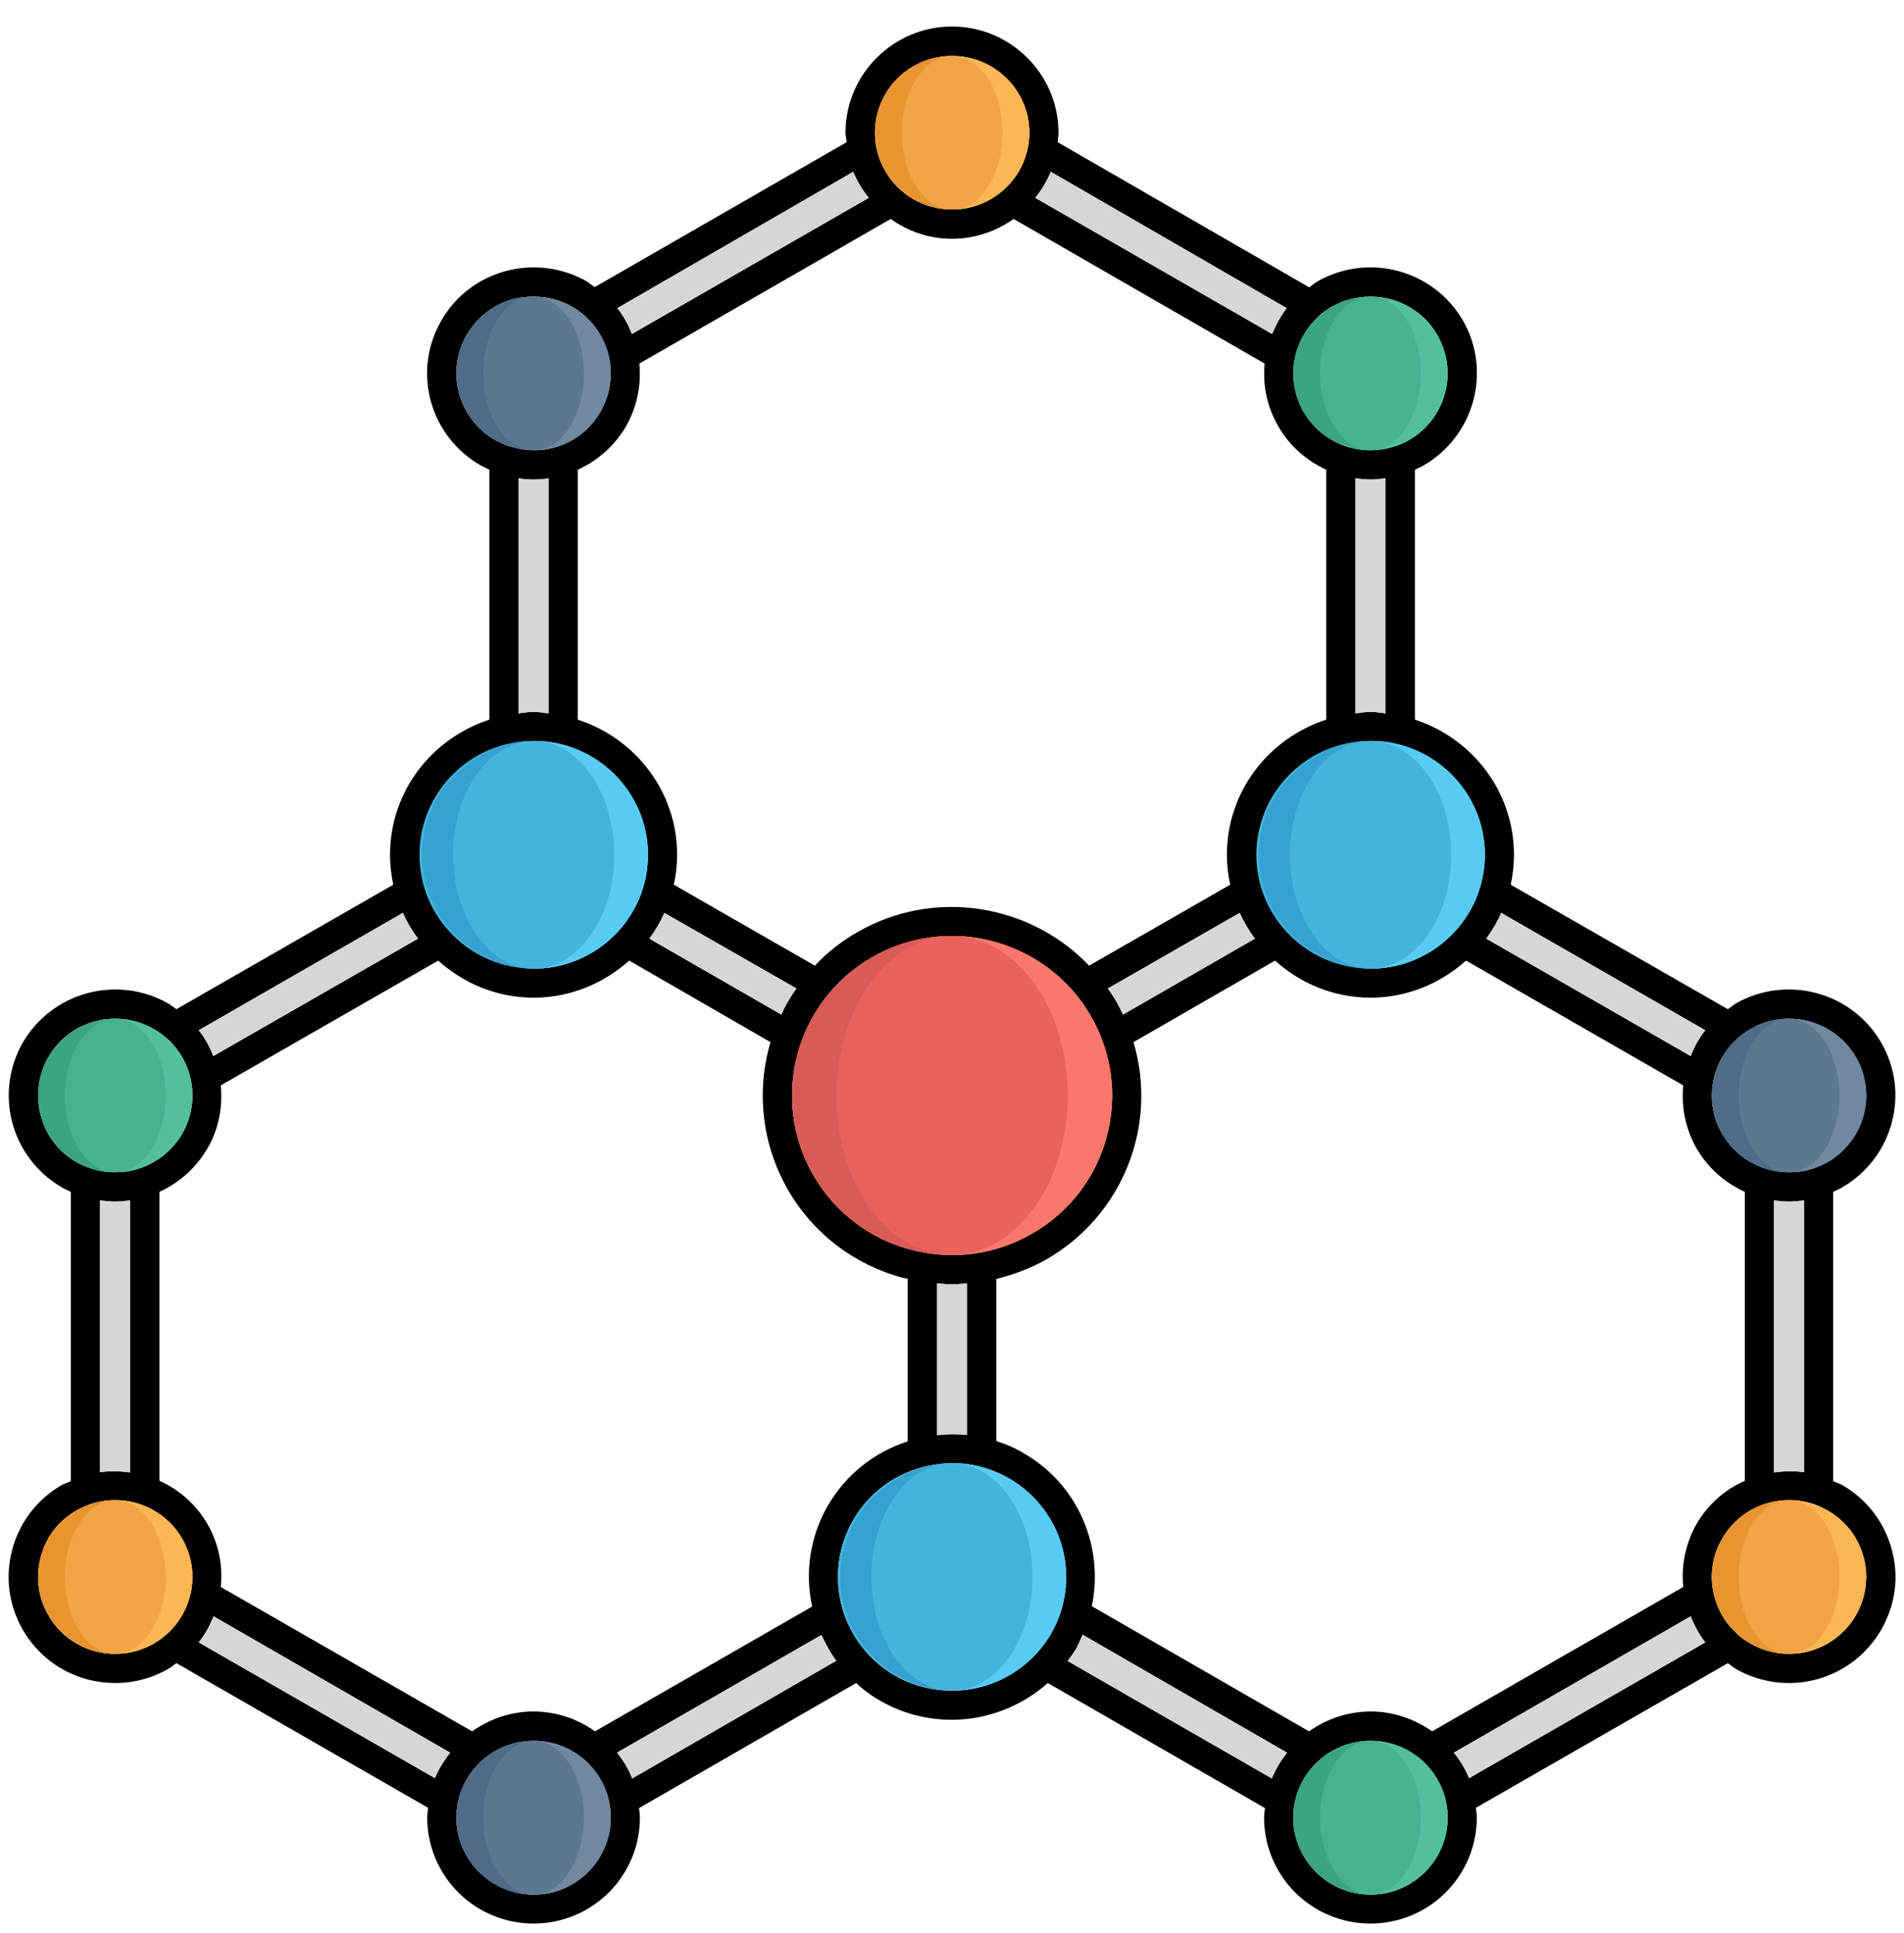 <svg width="66" height="67" viewBox="0 0 66 67" fill="none" xmlns="http://www.w3.org/2000/svg">
<g clip-path="url(#clip0_19_50)">
<path d="M65.577 53.714C65.319 52.758 64.711 51.967 63.855 51.474C63.762 51.423 63.649 51.392 63.546 51.34V41.312C63.649 41.261 63.752 41.219 63.855 41.158C65.618 40.141 66.227 37.89 65.206 36.133C64.185 34.376 61.927 33.78 60.163 34.787C60.07 34.849 59.988 34.921 59.895 34.982L52.367 30.667C52.439 30.328 52.48 29.989 52.48 29.629C52.48 27.43 51.026 25.591 49.046 24.944V16.282C49.149 16.23 49.252 16.189 49.356 16.128C51.109 15.11 51.717 12.86 50.707 11.103C50.215 10.26 49.409 9.646 48.464 9.394C47.519 9.141 46.512 9.272 45.664 9.757C45.561 9.819 45.478 9.89 45.385 9.962L36.661 4.928C36.671 4.815 36.692 4.712 36.692 4.599C36.692 2.575 35.032 0.92 33 0.92C30.968 0.92 29.308 2.575 29.308 4.599C29.308 4.712 29.339 4.815 29.349 4.928L20.615 9.952C20.522 9.89 20.439 9.819 20.347 9.757C18.573 8.75 16.314 9.346 15.304 11.103C14.809 11.956 14.675 12.942 14.932 13.898C15.19 14.843 15.799 15.634 16.655 16.128C16.747 16.179 16.861 16.23 16.964 16.282V24.944C14.974 25.591 13.52 27.43 13.52 29.629C13.52 29.989 13.561 30.328 13.633 30.667L6.115 34.982C6.023 34.921 5.94 34.849 5.837 34.787C4.988 34.302 3.982 34.172 3.037 34.424C2.092 34.676 1.286 35.291 0.794 36.133C0.307 36.979 0.176 37.982 0.429 38.923C0.683 39.865 1.299 40.668 2.145 41.158C2.248 41.219 2.351 41.261 2.454 41.312V51.34C2.351 51.392 2.248 51.423 2.145 51.474C1.289 51.967 0.681 52.758 0.423 53.714C0.175 54.659 0.299 55.646 0.794 56.498C1.035 56.917 1.357 57.284 1.741 57.579C2.125 57.873 2.564 58.089 3.032 58.214C3.352 58.297 3.682 58.338 4.001 58.338C4.641 58.338 5.27 58.173 5.837 57.844C5.94 57.793 6.023 57.711 6.115 57.649L14.84 62.664C14.829 62.777 14.809 62.89 14.809 63.003C14.809 63.977 15.197 64.911 15.889 65.6C16.58 66.289 17.518 66.676 18.495 66.676C19.473 66.676 20.411 66.289 21.102 65.6C21.794 64.911 22.182 63.977 22.182 63.003C22.182 62.89 22.162 62.787 22.151 62.674L29.679 58.338C29.927 58.574 30.205 58.78 30.515 58.954C31.298 59.406 32.154 59.612 32.99 59.612C34.207 59.612 35.392 59.16 36.321 58.338L43.849 62.674C43.838 62.787 43.818 62.89 43.818 63.003C43.818 63.977 44.206 64.911 44.898 65.6C45.589 66.289 46.527 66.676 47.505 66.676C48.482 66.676 49.42 66.289 50.111 65.6C50.803 64.911 51.191 63.977 51.191 63.003C51.191 62.89 51.171 62.777 51.16 62.664L59.895 57.649C59.988 57.711 60.07 57.793 60.163 57.844C60.73 58.173 61.37 58.338 62.009 58.338C62.657 58.339 63.294 58.169 63.856 57.846C64.417 57.523 64.883 57.058 65.206 56.498C65.701 55.646 65.835 54.659 65.577 53.714ZM60.679 35.671C61.091 35.424 61.555 35.311 62.009 35.311C62.927 35.311 63.834 35.784 64.329 36.637C64.684 37.25 64.781 37.978 64.597 38.663C64.413 39.346 63.965 39.93 63.35 40.284C63.195 40.367 63.04 40.438 62.886 40.49C62.865 40.5 62.844 40.5 62.834 40.51C62.252 40.694 61.625 40.675 61.055 40.456C60.486 40.238 60.007 39.833 59.699 39.308C58.957 38.034 59.4 36.4 60.679 35.671ZM62.535 41.61V51.032C62.184 50.981 61.834 50.991 61.493 51.042V41.61C61.669 41.63 61.844 41.651 62.019 41.651C62.195 41.651 62.36 41.63 62.535 41.61ZM58.348 55.009L49.644 60.013C49.036 59.591 48.304 59.324 47.51 59.324C46.744 59.329 45.998 59.569 45.375 60.013L37.847 55.676C38.27 53.642 37.393 51.464 35.485 50.374C35.186 50.19 34.867 50.056 34.537 49.953V44.333C35.145 44.179 35.733 43.963 36.29 43.644C37.564 42.908 38.553 41.766 39.098 40.401C39.642 39.037 39.71 37.53 39.291 36.123L44.199 33.297C45.076 34.088 46.231 34.582 47.51 34.582C48.778 34.582 49.933 34.088 50.82 33.297L58.348 37.623C58.276 38.363 58.42 39.123 58.812 39.812C59.214 40.5 59.802 41.004 60.483 41.312V51.33C59.802 51.628 59.214 52.132 58.812 52.82C58.434 53.484 58.272 54.249 58.348 55.009ZM31.567 43.316C30.861 43.13 30.199 42.807 29.62 42.364C29.041 41.921 28.556 41.368 28.194 40.736C26.668 38.096 27.576 34.705 30.226 33.184C31.102 32.681 32.051 32.444 32.99 32.444C34.908 32.444 36.785 33.441 37.806 35.208C38.548 36.493 38.744 37.983 38.362 39.401C38.177 40.104 37.852 40.763 37.408 41.34C36.963 41.917 36.408 42.4 35.774 42.761C34.495 43.501 33 43.696 31.567 43.316ZM33.516 44.487V49.737C33.175 49.707 32.835 49.707 32.484 49.748V44.487C32.66 44.497 32.835 44.518 33.01 44.518C33.186 44.518 33.351 44.497 33.516 44.487ZM28.153 55.687L20.625 60.013C20.006 59.569 19.263 59.329 18.501 59.324C17.696 59.324 16.964 59.591 16.366 60.013L7.652 55.009C7.733 54.251 7.571 53.486 7.19 52.825C6.808 52.165 6.226 51.641 5.528 51.33V41.312C6.198 41.004 6.786 40.5 7.188 39.812C7.59 39.123 7.724 38.363 7.652 37.623L15.19 33.297C16.067 34.088 17.222 34.582 18.501 34.582C19.769 34.582 20.924 34.088 21.811 33.297L26.709 36.123C26.457 36.974 26.381 37.867 26.486 38.749C26.59 39.63 26.873 40.481 27.318 41.25C27.747 41.994 28.32 42.646 29.003 43.168C29.686 43.69 30.466 44.072 31.298 44.292C31.36 44.312 31.412 44.312 31.463 44.322V49.964C30.298 50.336 29.313 51.127 28.7 52.183C28.086 53.242 27.891 54.492 28.153 55.687ZM22.162 12.603L30.876 7.589C31.474 8.02 32.206 8.277 33 8.277C33.794 8.277 34.526 8.02 35.135 7.589L43.838 12.603C43.766 13.333 43.911 14.093 44.313 14.781C44.705 15.47 45.303 15.973 45.973 16.282V24.944C43.983 25.591 42.529 27.43 42.529 29.629C42.529 29.989 42.57 30.328 42.642 30.667L37.754 33.472C35.712 31.335 32.392 30.77 29.721 32.311C29.164 32.629 28.669 33.02 28.246 33.472L23.358 30.667C23.43 30.328 23.471 29.989 23.471 29.629C23.471 27.43 22.017 25.591 20.027 24.944V16.282C20.728 15.963 21.306 15.449 21.698 14.781C22.089 14.093 22.234 13.333 22.162 12.603ZM43.498 32.537L38.93 35.167C38.847 35.003 38.775 34.849 38.693 34.705C38.6 34.551 38.507 34.407 38.404 34.263L42.972 31.643C43.117 31.962 43.292 32.26 43.498 32.537ZM23.028 31.643L27.607 34.263C27.4 34.551 27.225 34.849 27.081 35.167L22.512 32.537C22.708 32.26 22.894 31.962 23.028 31.643ZM52.037 31.643L59.111 35.712C58.895 35.979 58.73 36.287 58.606 36.606L51.521 32.537C51.717 32.26 51.903 31.962 52.037 31.643ZM51.47 29.629C51.47 31.807 49.686 33.575 47.51 33.575C46.475 33.551 45.491 33.125 44.767 32.388C44.044 31.65 43.639 30.66 43.639 29.629C43.639 28.598 44.044 27.608 44.767 26.87C45.491 26.133 46.475 25.707 47.51 25.683C49.686 25.683 51.47 27.451 51.47 29.629ZM46.984 24.728V16.58C47.159 16.6 47.334 16.621 47.51 16.621C47.685 16.621 47.86 16.6 48.025 16.58V24.728C47.85 24.707 47.685 24.676 47.51 24.676C47.334 24.676 47.159 24.707 46.984 24.728ZM46.169 10.63C46.592 10.394 47.046 10.281 47.499 10.281C48.428 10.281 49.325 10.754 49.82 11.606C50.018 11.948 50.137 12.329 50.17 12.722C50.202 13.115 50.147 13.511 50.008 13.88C49.869 14.25 49.65 14.584 49.366 14.859C49.082 15.133 48.74 15.342 48.366 15.47H48.335C47.85 15.634 47.324 15.655 46.819 15.521C46.478 15.431 46.16 15.274 45.88 15.061C45.6 14.848 45.366 14.582 45.189 14.278C44.457 13.004 44.89 11.37 46.169 10.63ZM36.424 5.955L44.602 10.682C44.395 10.949 44.23 11.257 44.096 11.576L35.888 6.859C36.104 6.582 36.29 6.284 36.424 5.955ZM33 1.938C34.475 1.938 35.681 3.129 35.681 4.599C35.681 6.068 34.475 7.26 33 7.26C32.292 7.26 31.612 6.98 31.111 6.481C30.61 5.981 30.329 5.305 30.329 4.599C30.329 3.893 30.61 3.216 31.111 2.717C31.612 2.218 32.292 1.938 33 1.938ZM29.576 5.955C29.71 6.284 29.896 6.582 30.113 6.859L21.904 11.576C21.78 11.257 21.615 10.949 21.398 10.682L29.576 5.955ZM15.912 13.631C15.727 12.942 15.819 12.223 16.18 11.606C16.541 10.99 17.119 10.548 17.799 10.363C18.037 10.302 18.274 10.281 18.501 10.281C18.965 10.281 19.418 10.394 19.831 10.63C20.446 10.985 20.895 11.568 21.078 12.252C21.262 12.936 21.166 13.665 20.811 14.278C20.509 14.809 20.031 15.219 19.459 15.436C18.886 15.654 18.256 15.666 17.676 15.47H17.634C17.469 15.408 17.315 15.336 17.16 15.254C16.855 15.078 16.588 14.845 16.374 14.566C16.16 14.287 16.003 13.97 15.912 13.631ZM19.016 16.58V24.728C18.841 24.707 18.676 24.676 18.501 24.676C18.315 24.676 18.15 24.707 17.975 24.728V16.58C18.15 16.61 18.315 16.621 18.49 16.621C18.666 16.621 18.841 16.61 19.016 16.58ZM18.501 25.683C20.677 25.683 22.461 27.451 22.461 29.629C22.461 31.807 20.677 33.575 18.501 33.575C17.466 33.551 16.482 33.125 15.758 32.388C15.035 31.65 14.63 30.66 14.63 29.629C14.63 28.598 15.035 27.608 15.758 26.87C16.482 26.133 17.466 25.707 18.501 25.683ZM13.963 31.643C14.107 31.962 14.283 32.26 14.489 32.537L7.394 36.606C7.27 36.287 7.105 35.979 6.889 35.712L13.963 31.643ZM1.413 38.661C1.275 38.152 1.292 37.614 1.462 37.114C1.631 36.615 1.946 36.178 2.366 35.857C2.786 35.536 3.292 35.348 3.82 35.315C4.348 35.281 4.874 35.405 5.332 35.671C5.95 36.02 6.394 36.596 6.579 37.284C6.765 37.972 6.662 38.692 6.311 39.308C6.002 39.832 5.524 40.237 4.955 40.455C4.385 40.673 3.758 40.693 3.176 40.51C3.156 40.5 3.145 40.5 3.125 40.49C2.96 40.438 2.805 40.367 2.65 40.284C2.032 39.925 1.588 39.349 1.413 38.661ZM4.507 41.61V51.042C4.166 50.991 3.816 50.981 3.465 51.032V41.61C3.64 41.63 3.816 41.651 3.991 41.651C4.166 41.651 4.331 41.63 4.507 41.61ZM6.579 55.348C6.435 55.861 6.167 56.303 5.785 56.642C5.765 56.653 5.765 56.663 5.744 56.673C5.62 56.786 5.476 56.879 5.332 56.971C4.713 57.321 3.991 57.423 3.3 57.238C2.609 57.053 2.032 56.611 1.681 55.995C1.32 55.379 1.227 54.659 1.413 53.971C1.588 53.282 2.032 52.707 2.65 52.358C3.073 52.111 3.537 51.998 3.991 51.998C4.909 51.998 5.816 52.471 6.311 53.334C6.662 53.95 6.765 54.659 6.579 55.348ZM15.077 61.636L6.889 56.93C7.105 56.663 7.27 56.355 7.404 56.026L15.603 60.752C15.397 61.02 15.211 61.307 15.077 61.636ZM18.501 65.674C17.026 65.674 15.819 64.472 15.819 63.003C15.819 61.533 17.026 60.341 18.501 60.341C19.975 60.341 21.172 61.533 21.172 63.003C21.172 64.472 19.975 65.674 18.501 65.674ZM21.914 61.646C21.79 61.318 21.605 61.02 21.388 60.752L28.473 56.673C28.617 56.981 28.782 57.29 28.988 57.567L21.914 61.646ZM36.434 56.632C35.906 57.536 35.04 58.196 34.026 58.467C33.012 58.739 31.932 58.6 31.02 58.081C30.112 57.555 29.45 56.692 29.18 55.681C28.909 54.67 29.052 53.593 29.576 52.686C30.102 51.782 30.958 51.125 31.979 50.857C33 50.58 34.062 50.724 34.98 51.248C35.886 51.773 36.548 52.633 36.821 53.642C37.093 54.65 36.954 55.725 36.434 56.632ZM44.086 61.646L37.012 57.577C37.115 57.434 37.218 57.29 37.311 57.136C37.393 56.981 37.455 56.827 37.527 56.663L44.612 60.752C44.406 61.02 44.22 61.318 44.086 61.646ZM47.51 65.674C46.035 65.674 44.828 64.472 44.828 63.003C44.828 61.533 46.035 60.341 47.51 60.341C48.984 60.341 50.181 61.533 50.181 63.003C50.181 64.472 48.984 65.674 47.51 65.674ZM50.923 61.636C50.789 61.307 50.614 61.02 50.397 60.752L58.606 56.026C58.73 56.344 58.895 56.653 59.111 56.93L50.923 61.636ZM64.329 55.995C64.153 56.299 63.918 56.565 63.639 56.778C63.359 56.992 63.04 57.148 62.7 57.238C62.009 57.423 61.297 57.321 60.679 56.971C60.524 56.879 60.38 56.786 60.256 56.673L60.225 56.642C59.843 56.303 59.565 55.861 59.431 55.348C59.245 54.659 59.338 53.95 59.699 53.334C60.194 52.471 61.091 51.998 62.019 51.998C62.473 51.998 62.927 52.111 63.35 52.358C63.968 52.707 64.412 53.282 64.597 53.971C64.783 54.659 64.68 55.379 64.329 55.995Z" fill="black"/>
<path d="M59.111 56.93L50.923 61.636C50.789 61.307 50.614 61.02 50.397 60.752L58.606 56.026C58.73 56.344 58.895 56.653 59.111 56.93ZM62.535 41.61V51.032C62.184 50.981 61.834 50.991 61.493 51.042V41.61C61.669 41.63 61.844 41.651 62.019 41.651C62.195 41.651 62.36 41.63 62.535 41.61ZM59.111 35.712C58.895 35.979 58.73 36.287 58.606 36.606L51.521 32.537C51.717 32.26 51.903 31.962 52.037 31.643L59.111 35.712ZM48.025 16.58V24.728C47.85 24.707 47.685 24.676 47.51 24.676C47.334 24.676 47.159 24.707 46.984 24.728V16.58C47.159 16.6 47.334 16.621 47.51 16.621C47.685 16.621 47.86 16.6 48.025 16.58ZM44.602 10.682C44.395 10.949 44.23 11.257 44.096 11.576L35.888 6.859C36.104 6.582 36.29 6.284 36.424 5.955L44.602 10.682ZM30.113 6.859L21.904 11.576C21.78 11.257 21.615 10.949 21.398 10.682L29.576 5.955C29.71 6.284 29.896 6.582 30.113 6.859ZM19.016 16.58V24.728C18.841 24.707 18.676 24.676 18.501 24.676C18.315 24.676 18.15 24.707 17.975 24.728V16.58C18.15 16.61 18.315 16.621 18.49 16.621C18.666 16.621 18.841 16.61 19.016 16.58ZM14.489 32.537L7.394 36.606C7.27 36.287 7.105 35.979 6.889 35.712L13.963 31.643C14.107 31.962 14.283 32.26 14.489 32.537ZM4.507 41.61V51.042C4.166 50.991 3.816 50.981 3.465 51.032V41.61C3.64 41.63 3.816 41.651 3.991 41.651C4.166 41.651 4.331 41.63 4.507 41.61ZM15.603 60.752C15.396 61.02 15.211 61.307 15.077 61.636L6.889 56.93C7.105 56.663 7.27 56.355 7.404 56.026L15.603 60.752ZM28.988 57.567L21.914 61.646C21.79 61.318 21.605 61.02 21.388 60.752L28.473 56.673C28.617 56.981 28.782 57.29 28.988 57.567ZM44.612 60.752C44.406 61.02 44.22 61.318 44.086 61.646L37.011 57.577C37.115 57.434 37.218 57.29 37.311 57.136C37.393 56.981 37.455 56.827 37.527 56.663L44.612 60.752ZM33.516 44.487V49.737C33.175 49.707 32.835 49.707 32.484 49.748V44.487C32.66 44.497 32.835 44.518 33.01 44.518C33.186 44.518 33.351 44.497 33.516 44.487ZM27.607 34.263C27.4 34.551 27.225 34.849 27.081 35.167L22.512 32.537C22.708 32.26 22.894 31.962 23.028 31.643L27.607 34.263ZM43.498 32.537L38.93 35.167C38.847 35.003 38.775 34.849 38.693 34.705C38.6 34.551 38.507 34.407 38.404 34.263L42.972 31.643C43.117 31.962 43.292 32.26 43.498 32.537Z" fill="#D6D6D6"/>
<path d="M35.681 4.599C35.678 5.306 35.395 5.982 34.892 6.481C34.39 6.98 33.709 7.26 33 7.26C32.292 7.26 31.612 6.98 31.111 6.481C30.61 5.981 30.329 5.305 30.329 4.599C30.329 3.893 30.61 3.216 31.111 2.717C31.612 2.218 32.292 1.938 33 1.938C33.709 1.938 34.39 2.218 34.892 2.716C35.395 3.215 35.678 3.892 35.681 4.599ZM6.579 55.348C6.435 55.861 6.167 56.303 5.785 56.642C5.765 56.653 5.765 56.663 5.744 56.673C5.62 56.786 5.476 56.879 5.332 56.971C4.713 57.321 3.991 57.423 3.3 57.238C2.609 57.053 2.032 56.611 1.681 55.995C1.32 55.379 1.227 54.659 1.413 53.971C1.588 53.282 2.032 52.707 2.65 52.358C3.073 52.111 3.537 51.998 3.991 51.998C4.909 51.998 5.816 52.471 6.311 53.334C6.662 53.95 6.765 54.659 6.579 55.348ZM64.329 55.995C64.153 56.299 63.918 56.565 63.639 56.778C63.359 56.992 63.04 57.148 62.7 57.238C62.009 57.423 61.297 57.321 60.679 56.971C60.524 56.879 60.38 56.786 60.256 56.673L60.225 56.642C59.843 56.303 59.565 55.861 59.431 55.348C59.245 54.659 59.338 53.95 59.699 53.334C60.194 52.471 61.091 51.998 62.019 51.998C62.473 51.998 62.927 52.111 63.35 52.358C63.968 52.707 64.412 53.282 64.597 53.971C64.783 54.659 64.68 55.379 64.329 55.995Z" fill="#F2A446"/>
<path d="M48.84 15.254C48.696 15.336 48.531 15.408 48.366 15.47H48.335C47.85 15.634 47.324 15.655 46.819 15.521C46.478 15.431 46.16 15.274 45.88 15.061C45.6 14.848 45.366 14.582 45.189 14.278C44.457 13.004 44.89 11.37 46.169 10.63C46.592 10.394 47.046 10.281 47.499 10.281C48.428 10.281 49.325 10.754 49.82 11.606C50.175 12.22 50.271 12.948 50.087 13.632C49.904 14.316 49.455 14.9 48.84 15.254Z" fill="#47B28E"/>
<path d="M20.811 14.278C20.509 14.809 20.031 15.219 19.459 15.436C18.886 15.654 18.256 15.666 17.676 15.47H17.634C17.469 15.408 17.315 15.336 17.16 15.254C16.541 14.895 16.098 14.319 15.912 13.631C15.726 12.942 15.819 12.223 16.18 11.606C16.541 10.99 17.119 10.548 17.799 10.363C18.037 10.302 18.274 10.281 18.501 10.281C18.965 10.281 19.418 10.394 19.831 10.63C20.446 10.985 20.895 11.568 21.078 12.252C21.262 12.936 21.166 13.665 20.811 14.278ZM21.172 63.003C21.172 64.472 19.975 65.674 18.501 65.674C17.026 65.674 15.819 64.472 15.819 63.003C15.819 61.533 17.026 60.341 18.501 60.341C19.975 60.341 21.172 61.533 21.172 63.003Z" fill="#5E7791"/>
<path d="M21.172 63.003C21.171 63.678 20.913 64.329 20.449 64.823C19.986 65.317 19.353 65.617 18.676 65.664C19.552 65.52 20.243 64.379 20.243 63.003C20.243 61.626 19.552 60.495 18.676 60.352C19.352 60.396 19.985 60.694 20.449 61.187C20.912 61.679 21.17 62.328 21.172 63.003Z" fill="#7188A1"/>
<path d="M18.325 65.664C17.648 65.618 17.012 65.317 16.548 64.824C16.083 64.33 15.823 63.679 15.819 63.003C15.819 61.595 16.933 60.444 18.325 60.352C17.438 60.495 16.747 61.626 16.747 63.003C16.747 64.379 17.438 65.52 18.325 65.664Z" fill="#506B87"/>
<path d="M6.311 39.308C6.002 39.832 5.524 40.237 4.955 40.455C4.385 40.673 3.758 40.693 3.176 40.51C3.156 40.5 3.145 40.5 3.125 40.49C2.96 40.438 2.805 40.367 2.65 40.284C2.032 39.925 1.588 39.349 1.413 38.661C1.275 38.152 1.292 37.614 1.462 37.114C1.631 36.615 1.946 36.178 2.366 35.857C2.786 35.536 3.292 35.348 3.82 35.315C4.348 35.281 4.874 35.405 5.332 35.671C5.95 36.02 6.394 36.596 6.579 37.284C6.765 37.972 6.662 38.692 6.311 39.308ZM50.181 63.003C50.181 63.709 49.9 64.387 49.399 64.888C48.898 65.389 48.219 65.671 47.51 65.674C46.035 65.674 44.828 64.472 44.828 63.003C44.828 61.533 46.035 60.341 47.51 60.341C47.86 60.341 48.208 60.41 48.532 60.544C48.856 60.678 49.15 60.874 49.398 61.121C49.646 61.368 49.843 61.661 49.977 61.984C50.111 62.307 50.181 62.653 50.181 63.003Z" fill="#47B28E"/>
<path d="M64.597 38.661C64.507 39 64.35 39.318 64.136 39.596C63.922 39.875 63.654 40.109 63.35 40.284C63.195 40.367 63.04 40.438 62.886 40.49C62.865 40.5 62.844 40.5 62.834 40.51C62.252 40.694 61.625 40.675 61.055 40.456C60.486 40.238 60.007 39.833 59.699 39.308C58.957 38.034 59.4 36.4 60.679 35.671C61.091 35.424 61.555 35.311 62.009 35.311C62.927 35.311 63.834 35.784 64.329 36.637C64.68 37.253 64.783 37.972 64.597 38.661Z" fill="#5E7791"/>
<path d="M36.434 56.632C35.906 57.536 35.04 58.196 34.026 58.467C33.012 58.739 31.932 58.6 31.02 58.081C30.112 57.555 29.45 56.692 29.18 55.681C28.909 54.67 29.052 53.593 29.576 52.686C30.102 51.782 30.958 51.125 31.979 50.858C33 50.58 34.062 50.724 34.98 51.248C35.886 51.773 36.548 52.633 36.82 53.642C37.093 54.65 36.954 55.725 36.434 56.632Z" fill="#43B5DD"/>
<path d="M18.501 33.575C20.688 33.575 22.461 31.808 22.461 29.629C22.461 27.45 20.688 25.683 18.501 25.683C16.314 25.683 14.541 27.45 14.541 29.629C14.541 31.808 16.314 33.575 18.501 33.575Z" fill="#43B5DD"/>
<path d="M22.461 29.629C22.461 31.807 20.677 33.575 18.501 33.575C20.037 33.575 21.295 31.807 21.295 29.629C21.295 27.451 20.037 25.683 18.501 25.683C20.677 25.683 22.461 27.451 22.461 29.629Z" fill="#58CBF5"/>
<path d="M18.501 33.575C17.466 33.551 16.482 33.125 15.758 32.388C15.035 31.65 14.63 30.66 14.63 29.629C14.63 28.598 15.035 27.608 15.758 26.87C16.482 26.133 17.466 25.707 18.501 25.683C16.954 25.683 15.706 27.451 15.706 29.629C15.706 31.807 16.954 33.575 18.501 33.575Z" fill="#35A2D1"/>
<path d="M47.51 33.575C49.697 33.575 51.47 31.808 51.47 29.629C51.47 27.45 49.697 25.683 47.51 25.683C45.323 25.683 43.55 27.45 43.55 29.629C43.55 31.808 45.323 33.575 47.51 33.575Z" fill="#43B5DD"/>
<path d="M38.362 39.401C38.177 40.104 37.852 40.763 37.407 41.34C36.963 41.917 36.408 42.4 35.774 42.761C34.495 43.5 33 43.696 31.567 43.316C30.861 43.13 30.199 42.807 29.62 42.364C29.041 41.921 28.556 41.368 28.194 40.736C26.668 38.096 27.576 34.705 30.226 33.184C31.102 32.681 32.051 32.444 32.99 32.444C34.908 32.444 36.785 33.441 37.806 35.208C38.548 36.493 38.744 37.983 38.362 39.401Z" fill="#EA625C"/>
<path d="M38.363 39.401C38.177 40.104 37.852 40.763 37.408 41.34C36.963 41.917 36.408 42.4 35.774 42.761C34.99 43.213 34.134 43.459 33.268 43.49C33.877 43.439 34.464 43.192 35.001 42.761C35.939 42.021 36.599 40.829 36.878 39.401C37.146 37.983 37.012 36.493 36.475 35.208C35.774 33.554 34.547 32.568 33.248 32.455C35.073 32.537 36.826 33.523 37.806 35.208C38.548 36.493 38.744 37.983 38.363 39.401Z" fill="#FA786B"/>
<path d="M32.752 43.49C31.821 43.454 30.913 43.183 30.116 42.701C29.319 42.219 28.657 41.543 28.194 40.736C26.668 38.096 27.576 34.705 30.226 33.184C31.03 32.722 31.886 32.486 32.742 32.455C32.144 32.506 31.546 32.742 30.999 33.184C29.081 34.705 28.431 38.096 29.525 40.736C30.071 42.021 30.927 42.935 31.969 43.316C32.227 43.408 32.484 43.47 32.752 43.49Z" fill="#D95B57"/>
<path d="M51.47 29.629C51.47 31.807 49.686 33.575 47.51 33.575C49.046 33.575 50.304 31.807 50.304 29.629C50.304 27.451 49.046 25.683 47.51 25.683C49.686 25.683 51.47 27.451 51.47 29.629Z" fill="#58CBF5"/>
<path d="M47.51 33.575C46.475 33.551 45.491 33.125 44.767 32.388C44.044 31.65 43.639 30.66 43.639 29.629C43.639 28.598 44.044 27.608 44.767 26.87C45.491 26.133 46.475 25.707 47.51 25.683C45.963 25.683 44.715 27.451 44.715 29.629C44.715 31.807 45.963 33.575 47.51 33.575Z" fill="#35A2D1"/>
<path d="M36.96 54.659C36.96 56.838 35.176 58.605 33 58.605C34.537 58.605 35.795 56.838 35.795 54.659C35.795 52.481 34.537 50.714 33 50.714C35.176 50.714 36.96 52.481 36.96 54.659Z" fill="#58CBF5"/>
<path d="M33 58.605C31.965 58.581 30.981 58.155 30.258 57.418C29.534 56.681 29.129 55.69 29.129 54.659C29.129 53.628 29.534 52.638 30.258 51.901C30.981 51.163 31.965 50.737 33 50.714C31.453 50.714 30.205 52.481 30.205 54.659C30.205 56.838 31.453 58.605 33 58.605Z" fill="#35A2D1"/>
<path d="M6.672 37.972C6.671 38.648 6.413 39.299 5.95 39.792C5.487 40.286 4.853 40.587 4.177 40.634C5.053 40.49 5.744 39.349 5.744 37.972C5.744 36.596 5.053 35.465 4.177 35.321C4.852 35.366 5.486 35.664 5.949 36.156C6.413 36.648 6.671 37.298 6.672 37.972Z" fill="#53BF9F"/>
<path d="M3.826 40.634C3.148 40.587 2.513 40.287 2.048 39.794C1.583 39.3 1.323 38.649 1.32 37.972C1.32 36.565 2.434 35.414 3.826 35.321C2.939 35.465 2.248 36.596 2.248 37.972C2.248 39.349 2.939 40.49 3.826 40.634Z" fill="#3BA580"/>
<path d="M6.672 54.659C6.671 55.335 6.413 55.986 5.95 56.479C5.487 56.973 4.853 57.274 4.177 57.321C5.053 57.177 5.744 56.036 5.744 54.659C5.744 53.282 5.053 52.152 4.177 52.008C4.852 52.053 5.486 52.351 5.949 52.843C6.413 53.335 6.671 53.984 6.672 54.659Z" fill="#FCB653"/>
<path d="M3.826 57.321C2.434 57.228 1.32 56.067 1.32 54.659C1.32 53.252 2.434 52.101 3.826 52.008C2.939 52.152 2.248 53.282 2.248 54.659C2.248 56.036 2.939 57.177 3.826 57.321Z" fill="#E89431"/>
<path d="M64.69 37.972C64.689 38.648 64.431 39.299 63.968 39.792C63.505 40.286 62.871 40.587 62.195 40.634C63.071 40.49 63.762 39.349 63.762 37.972C63.762 36.596 63.071 35.465 62.195 35.321C62.87 35.366 63.504 35.664 63.968 36.156C64.431 36.648 64.689 37.298 64.69 37.972Z" fill="#7188A1"/>
<path d="M61.844 40.634C61.166 40.587 60.531 40.287 60.066 39.794C59.602 39.3 59.342 38.649 59.338 37.972C59.338 36.565 60.452 35.414 61.844 35.321C60.957 35.465 60.266 36.596 60.266 37.972C60.266 39.349 60.957 40.49 61.844 40.634Z" fill="#506B87"/>
<path d="M64.69 54.659C64.689 55.335 64.431 55.986 63.968 56.479C63.505 56.973 62.871 57.274 62.195 57.321C63.071 57.177 63.762 56.036 63.762 54.659C63.762 53.282 63.071 52.152 62.195 52.008C62.87 52.053 63.504 52.351 63.968 52.843C64.431 53.335 64.689 53.984 64.69 54.659Z" fill="#FCB653"/>
<path d="M61.844 57.321C60.452 57.228 59.338 56.067 59.338 54.659C59.338 53.252 60.452 52.101 61.844 52.008C60.957 52.152 60.266 53.282 60.266 54.659C60.266 56.036 60.957 57.177 61.844 57.321Z" fill="#E89431"/>
<path d="M50.181 63.003C50.18 63.678 49.922 64.329 49.459 64.823C48.995 65.317 48.362 65.617 47.685 65.664C48.562 65.52 49.253 64.379 49.253 63.003C49.253 61.626 48.562 60.495 47.685 60.352C48.361 60.396 48.995 60.694 49.458 61.187C49.921 61.679 50.179 62.328 50.181 63.003Z" fill="#53BF9F"/>
<path d="M47.334 65.664C46.657 65.618 46.022 65.317 45.557 64.824C45.092 64.33 44.832 63.679 44.828 63.003C44.828 61.595 45.942 60.444 47.334 60.352C46.448 60.495 45.757 61.626 45.757 63.003C45.757 64.379 46.448 65.52 47.334 65.664Z" fill="#3BA580"/>
<path d="M21.172 12.942C21.171 13.618 20.913 14.268 20.449 14.762C19.986 15.256 19.353 15.557 18.676 15.603C19.552 15.46 20.243 14.319 20.243 12.942C20.243 11.565 19.552 10.435 18.676 10.291C19.352 10.335 19.985 10.634 20.449 11.126C20.912 11.618 21.17 12.267 21.172 12.942Z" fill="#7188A1"/>
<path d="M18.325 15.603C16.933 15.511 15.819 14.35 15.819 12.942C15.819 11.534 16.933 10.384 18.325 10.291C17.438 10.435 16.747 11.565 16.747 12.942C16.747 14.319 17.438 15.46 18.325 15.603Z" fill="#506B87"/>
<path d="M50.181 12.942C50.18 13.618 49.922 14.268 49.459 14.762C48.995 15.256 48.362 15.557 47.685 15.603C48.562 15.46 49.253 14.319 49.253 12.942C49.253 11.565 48.562 10.435 47.685 10.291C48.361 10.335 48.995 10.634 49.458 11.126C49.921 11.618 50.179 12.267 50.181 12.942Z" fill="#53BF9F"/>
<path d="M47.334 15.603C45.942 15.511 44.828 14.35 44.828 12.942C44.828 11.534 45.942 10.384 47.334 10.291C46.448 10.435 45.757 11.565 45.757 12.942C45.757 14.319 46.448 15.46 47.334 15.603Z" fill="#3BA580"/>
<path d="M35.681 4.599C35.68 5.275 35.422 5.925 34.959 6.419C34.496 6.913 33.862 7.213 33.186 7.26C34.062 7.116 34.753 5.976 34.753 4.599C34.753 3.222 34.062 2.092 33.186 1.948C33.861 1.992 34.495 2.291 34.958 2.783C35.422 3.275 35.68 3.924 35.681 4.599Z" fill="#FCB653"/>
<path d="M32.835 7.26C31.443 7.168 30.329 6.006 30.329 4.599C30.329 3.191 31.443 2.04 32.835 1.948C31.948 2.092 31.257 3.222 31.257 4.599C31.257 5.976 31.948 7.116 32.835 7.26Z" fill="#E89431"/>
</g>
<defs>
<clipPath id="clip0_19_50">
<rect width="66" height="65.761" fill="white" transform="translate(0 0.92)"/>
</clipPath>
</defs>
</svg>
